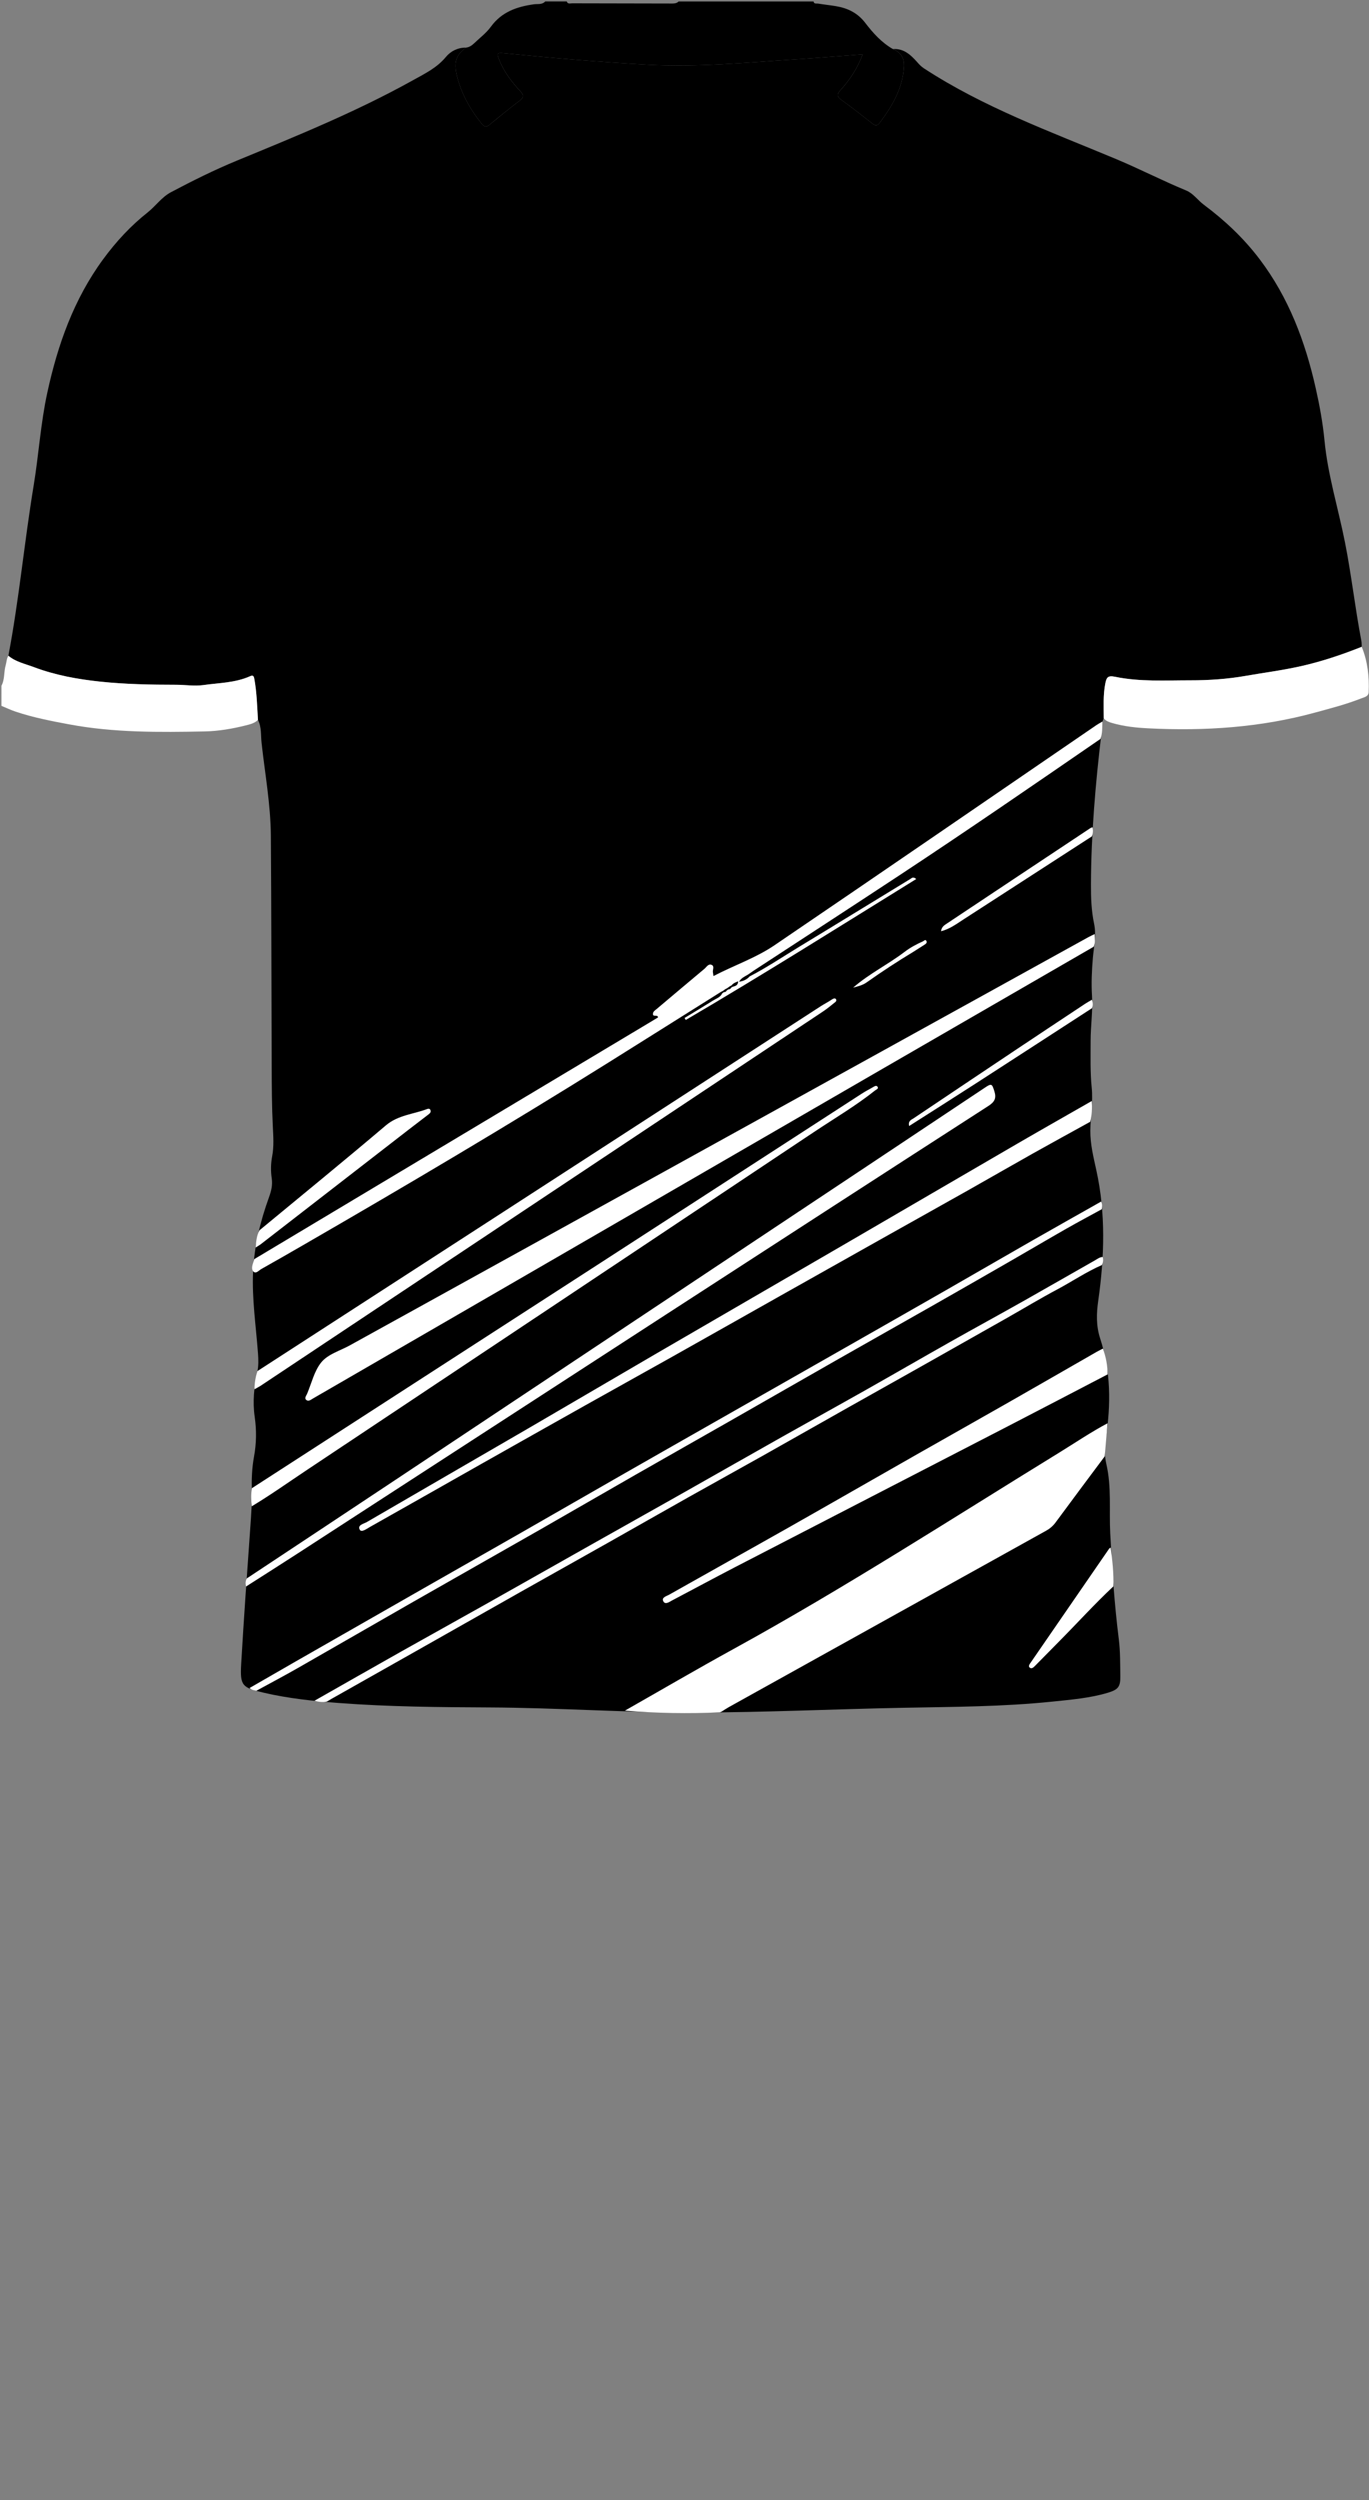 <!--?xml version="1.0" encoding="utf-8"?-->
<!-- Generator: Adobe Illustrator 25.0.1, SVG Export Plug-In . SVG Version: 6.00 Build 0)  -->
<svg version="1.1" id="Camada_1" xmlns="http://www.w3.org/2000/svg" xmlns:xlink="http://www.w3.org/1999/xlink" x="0px" y="0px" viewBox="0 0 229 418" enable-background="new 0 0 229 418" xml:space="preserve">
<rect x="0" y="0" width="229" height="418" fill="#808080" stroke="none"/>
<g onclick="select(this)" class="" id="estampa-primaria" fill="#000000">
	<path d="M43.152,120.365c-0.14-2.301-0.191-4.608-0.613-6.886
		c-0.09-0.486-0.239-0.632-0.692-0.428c-2.491,1.122-5.21,1.111-7.838,1.488
		c-1.478,0.212-3.02-0.051-4.534-0.052c-4.232-0.004-8.466-0.082-12.674-0.523
		c-3.803-0.398-7.564-1.079-11.17-2.441c-1.449-0.547-2.999-0.855-4.228-1.889
		c1.789-9.418,2.664-18.972,4.223-28.425C6.476,76.052,6.793,70.816,7.904,65.691
		c1.742-8.039,4.44-15.665,9.364-22.366c2.14-2.912,4.577-5.555,7.411-7.796
		c1.363-1.078,2.362-2.571,3.924-3.397c3.604-1.906,7.255-3.724,11.026-5.278
		c9.981-4.113,19.986-8.174,29.442-13.433c1.973-1.097,4.01-2.074,5.513-3.894
		c0.812-0.983,1.998-1.578,3.37-1.566c-1.686,1.242-2.079,2.457-1.52,4.716
		c0.743,3.004,2.211,5.627,4.15,8.019c0.465,0.573,0.79,0.584,1.338,0.13
		c1.662-1.374,3.339-2.732,5.056-4.036c0.711-0.54,0.623-0.942,0.083-1.517
		c-1.457-1.551-2.733-3.233-3.539-5.227c-0.48-1.187-0.396-1.27,0.89-1.142
		c7.948,0.795,15.906,1.469,23.883,1.912c8.326,0.462,16.6-0.363,24.886-0.898
		c3.66-0.236,7.314-0.545,11.126-0.833c-0.87,2.323-2.136,4.248-3.695,5.959
		c-0.714,0.783-0.589,1.144,0.201,1.71c1.719,1.232,3.383,2.543,5.046,3.853
		c0.521,0.411,0.84,0.532,1.322-0.113c2.082-2.785,3.796-5.704,4.031-9.29
		c0.097-1.471-0.51-2.443-1.843-3.002c1.804-0.124,2.967,0.963,4.043,2.174
		c0.342,0.385,0.664,0.741,1.114,1.035c10.012,6.546,21.204,10.6,32.145,15.173
		c3.964,1.657,7.781,3.628,11.751,5.266c1.191,0.492,1.935,1.627,2.954,2.386
		c3.511,2.615,6.671,5.592,9.322,9.091c4.872,6.43,7.637,13.775,9.387,21.561
		c0.649,2.885,1.186,5.795,1.469,8.738c0.556,5.793,2.296,11.343,3.422,17.019
		c1.088,5.486,1.702,11.048,2.753,16.539c0.059,0.31,0.038,0.636,0.054,0.955
		c-3.264,1.304-6.582,2.42-10.018,3.204c-3.116,0.711-6.282,1.112-9.423,1.661
		c-3.032,0.529-6.094,0.743-9.174,0.739c-4.23-0.004-8.484,0.272-12.656-0.596
		c-1.203-0.25-1.422,0.119-1.617,1.107c-0.385,1.942-0.265,3.892-0.262,5.843
		c-0.441,0.807-0.294,1.709-0.396,2.568c-0.991,8.377-1.719,16.773-1.746,25.217
		c-0.007,2.2,0.067,4.385,0.523,6.555c0.402,1.909-0.042,3.824-0.205,5.728
		c-0.181,2.116-0.271,4.23-0.143,6.346c0.152,2.525-0.232,5.028-0.231,7.544
		c0,2.597-0.08,5.195,0.182,7.787c0.242,2.401-0.21,4.784-0.23,7.182
		c-0.019,2.27,0.523,4.435,1.002,6.614c1.592,7.252,1.358,14.525,0.322,21.812
		c-0.305,2.143-0.374,4.208,0.327,6.355c1.773,5.425,1.814,11.004,0.941,16.602
		c-0.231,1.481-0.25,2.924,0.091,4.391c0.887,3.821,0.444,7.72,0.646,11.582
		c0.309,5.902,0.692,11.8,1.432,17.672c0.258,2.048,0.225,4.136,0.256,6.207
		c0.026,1.731-0.353,2.227-2.064,2.742c-3.005,0.905-6.123,1.156-9.224,1.481
		c-8.324,0.87-16.684,0.875-25.04,1.039c-11.594,0.227-23.185,0.774-34.777,0.797
		c-11.512,0.022-23.015-0.8-34.533-0.855c-8.357-0.04-16.716-0.108-25.056-0.739
		c-4.229-0.32-8.445-0.758-12.586-1.721c-3.636-0.846-3.987-1.168-3.778-4.809
		c0.441-7.688,1-15.37,1.541-23.052c0.141-1.995,0.28-3.988,0.233-5.987
		c-0.044-1.884,0.03-3.758,0.37-5.613c0.407-2.22,0.439-4.43,0.115-6.672
		c-0.364-2.517-0.108-5.03,0.437-7.503c0.228-1.036,0.192-2.049,0.116-3.091
		c-0.332-4.54-1.025-9.059-0.824-13.631c0.19-4.311,1.208-8.451,2.668-12.487
		c0.376-1.039,0.618-2.031,0.454-3.142c-0.181-1.228-0.162-2.472,0.072-3.701
		c0.316-1.665,0.192-3.327,0.108-5.01c-0.164-3.305-0.175-6.619-0.188-9.93
		c-0.053-12.898-0.042-25.796-0.14-38.694c-0.04-5.203-0.989-10.336-1.553-15.497
		C43.614,122.906,43.767,121.57,43.152,120.365z"></path>
</g>
<g onclick="select(this)" class="" id="c-estampa-secundaria" fill="#ffffff">
	<path d="M184.792,243.487c-2.739,3.674-5.49,7.339-8.205,11.031
		c-0.441,0.6-0.955,1.043-1.594,1.398c-17.697,9.827-35.391,19.66-53.084,29.496
		c-0.413,0.229-0.803,0.499-1.203,0.75c-0-0,0.029-0.015,0.029-0.015
		c-0.107,0.046-0.215,0.092-0.322,0.137c-5.298,0.238-10.591,0.151-15.876-0.29
		c6.053-3.439,12.065-6.952,18.166-10.302
		c18.608-10.217,36.425-21.739,54.495-32.843c2.678-1.646,5.28-3.418,8.063-4.892
		C185.105,239.8,184.948,241.643,184.792,243.487z"></path>
	<path d="M182.937,158.287c-11.93,6.893-23.863,13.781-35.789,20.68
		c-31.597,18.277-63.191,36.56-94.786,54.84c-0.344,0.199-0.729,0.543-1.091,0.279
		c-0.431-0.314-0.042-0.725,0.103-1.069c0.742-1.763,1.187-3.767,2.336-5.209
		c1.127-1.415,3.147-1.96,4.785-2.866c41.176-22.757,82.358-45.502,123.54-68.248
		c0.348-0.192,0.713-0.352,1.07-0.527
		C183.128,156.881,183.253,157.601,182.937,158.287z"></path>
	<path d="M120.596,165.834c-6.275,3.939-12.544,7.888-18.826,11.816
		c-16.722,10.454-33.694,20.492-50.771,30.353
		c-2.419,1.397-4.84,2.791-7.277,4.158c-0.397,0.223-0.848,0.793-1.249,0.497
		c-0.45-0.332-0.316-0.995-0.127-1.527c0.062-0.203,0.127-0.412,0.192-0.62
		c16.626-9.945,33.251-19.892,49.877-29.838c5.485-3.281,10.97-6.563,16.455-9.845
		c0.407-0.244,0.812-0.491,1.208-0.73c-0.097-0.572-0.87,0.013-0.856-0.584
		c0.01-0.404,0.358-0.599,0.63-0.829c2.66-2.24,5.316-4.485,7.985-6.713
		c0.35-0.293,0.655-0.882,1.179-0.667c0.566,0.233,0.149,0.845,0.24,1.278
		c0.031,0.148,0.045,0.3,0.088,0.605c3.43-1.792,7.073-3.023,10.2-5.147
		c17.984-12.212,35.899-24.524,53.84-36.798c0.327-0.224,0.68-0.409,1.021-0.611
		c-0.037,0.977,0.029,1.966-0.329,2.907
		c-11.155,7.672-22.311,15.344-33.616,22.796
		c-8.103,5.341-16.244,10.624-24.367,15.934c-0.333,0.218-0.657,0.451-0.985,0.677
		c-0.549,0.322-1.147,0.583-1.484,1.195c0.696-0.106,1.305-0.363,1.774-0.9
		c2.91-1.496,5.617-3.333,8.41-5.024c6.165-3.732,12.3-7.513,18.457-11.257
		c0.218-0.133,0.482-0.474,0.994,0.006c-12.849,7.945-25.568,15.962-38.544,23.559
		c-0.069-0.11-0.139-0.221-0.208-0.331c1.579-0.962,3.167-1.909,4.731-2.894
		c0.558-0.351,1.255-0.546,1.566-1.221c0.093-0.069,0.187-0.139,0.28-0.208
		c0.198-0.005,0.375-0.046,0.455-0.257c0.092-0.065,0.184-0.129,0.276-0.194
		c0.197-0.018,0.38-0.06,0.467-0.269c0.083-0.056,0.166-0.113,0.249-0.169
		c0.434-0.117,0.909-0.188,0.949-0.916c-0.478,0.171-0.845,0.341-1.119,0.682
		c-0.102,0.056-0.205,0.113-0.307,0.169c-0.14,0.1-0.281,0.201-0.421,0.301
		c-0.103,0.053-0.206,0.107-0.31,0.16c-0.141,0.101-0.283,0.203-0.424,0.304
		C120.798,165.732,120.697,165.783,120.596,165.834z"></path>
	<path d="M41.301,263.881c8.135-5.39,16.277-10.769,24.404-16.171
		c26.545-17.642,53.085-35.292,79.626-52.94
		c6.484-4.312,12.964-8.63,19.445-12.945c1.091-0.726,1.167-0.625,1.554,0.606
		c0.378,1.201,0.036,1.806-1.015,2.483c-17.915,11.542-35.803,23.127-53.688,34.716
		c-20.627,13.365-41.243,26.746-61.868,40.114
		c-2.858,1.852-5.737,3.671-8.606,5.505
		C41.057,264.777,41.034,264.313,41.301,263.881z"></path>
	<path d="M182.363,187.548c-3.239,1.79-6.488,3.564-9.715,5.375
		c-3.563,2-7.101,4.046-10.661,6.052c-4.728,2.664-9.47,5.306-14.202,7.963
		c-5.717,3.21-11.431,6.424-17.144,9.641c-6.023,3.392-12.039,6.796-18.066,10.181
		c-4.872,2.736-9.761,5.442-14.634,8.177c-5.914,3.319-11.822,6.648-17.727,9.984
		c-6.122,3.459-12.233,6.94-18.362,10.386c-0.521,0.293-1.39,0.966-1.676,0.435
		c-0.423-0.785,0.677-0.977,1.198-1.281c9.088-5.289,18.197-10.541,27.288-15.824
		c7.092-4.121,14.158-8.288,21.249-12.411c10.621-6.176,21.258-12.327,31.881-18.5
		c9.453-5.493,18.891-11.01,28.347-16.498c4.148-2.408,8.324-4.77,12.487-7.153
		C182.692,185.245,182.667,186.407,182.363,187.548z"></path>
	<path d="M42.14,248.808c19.162-12.379,38.328-24.752,57.485-37.138
		c14.854-9.605,29.696-19.228,44.547-28.837c0.595-0.385,1.23-0.708,1.845-1.063
		c0.274-0.158,0.62-0.399,0.809-0.017c0.141,0.284-0.252,0.403-0.466,0.574
		c-3.224,2.563-6.773,4.648-10.189,6.926
		c-28.262,18.847-56.543,37.665-84.816,56.496
		c-3.072,2.046-6.081,4.188-9.247,6.09
		C42.013,250.826,41.968,249.816,42.14,248.808z"></path>
	<path d="M185.272,229.784c-5.496,2.859-10.985,5.731-16.49,8.574
		c-15.279,7.892-30.569,15.766-45.845,23.663
		c-3.51,1.815-6.982,3.702-10.481,5.538c-0.466,0.245-1.145,0.775-1.482,0.192
		c-0.392-0.677,0.503-0.88,0.931-1.122c6.661-3.763,13.348-7.477,20.007-11.245
		c7.143-4.042,14.259-8.132,21.392-12.19c5.14-2.924,10.296-5.82,15.434-8.748
		c4.913-2.8,9.812-5.626,14.718-8.437c0.339-0.194,0.695-0.359,1.044-0.538
		C184.987,226.868,185.278,228.299,185.272,229.784z"></path>
	<path d="M43.068,229.225c13.518-8.744,27.038-17.484,40.552-26.234
		c17.872-11.571,35.739-23.151,53.61-34.722c0.617-0.399,1.276-0.732,1.887-1.14
		c0.264-0.176,0.557-0.324,0.729-0.063c0.192,0.291-0.157,0.497-0.362,0.662
		c-0.584,0.469-1.165,0.948-1.788,1.362
		c-31.329,20.848-62.663,41.69-93.998,62.529
		c-0.363,0.242-0.756,0.44-1.135,0.659
		C42.576,231.235,42.738,230.216,43.068,229.225z"></path>
	<path d="M184.295,202.17c-1.989,1.091-3.993,2.155-5.963,3.279
		c-3.101,1.767-6.174,3.583-9.268,5.362c-4.279,2.46-8.562,4.916-12.852,7.356
		c-5.304,3.016-10.623,6.005-15.926,9.023c-5.962,3.394-11.911,6.812-17.87,10.21
		c-5.398,3.078-10.809,6.133-16.203,9.217c-5.36,3.064-10.699,6.164-16.06,9.224
		c-6.98,3.985-13.979,7.935-20.959,11.921c-6.464,3.692-12.906,7.422-19.371,11.111
		c-2.29,1.306-4.623,2.538-6.936,3.803c-0.414-0.069-0.826-0.143-1.138-0.462
		c2.588-1.49,5.172-2.985,7.763-4.468c7.151-4.091,14.303-8.178,21.458-12.262
		c5.401-3.083,10.811-6.15,16.209-9.237c5.871-3.356,11.729-6.734,17.6-10.09
		c5.221-2.985,10.451-5.955,15.677-8.93c6.502-3.701,13.006-7.398,19.507-11.1
		c6.062-3.452,12.125-6.9,18.179-10.365c4.801-2.747,9.583-5.528,14.386-8.272
		c3.882-2.218,7.781-4.405,11.672-6.607
		C184.391,201.3,184.372,201.733,184.295,202.17z"></path>
	<path d="M52.604,284.345c4.822-2.737,9.638-5.486,14.469-8.207
		c4.67-2.63,9.361-5.221,14.033-7.848c5.837-3.282,11.661-6.586,17.495-9.874
		c4.807-2.71,9.624-5.404,14.429-8.117c5.929-3.348,11.844-6.72,17.776-10.063
		c4.663-2.628,9.351-5.211,14.012-7.843c4.729-2.67,9.428-5.391,14.158-8.059
		c4.102-2.314,8.238-4.568,12.341-6.879c3.965-2.234,7.904-4.513,11.865-6.753
		c0.397-0.224,0.774-0.539,1.272-0.547c0.128,0.474,0.084,0.928-0.161,1.358
		c-2.595,1.131-4.936,2.729-7.427,4.054c-2.874,1.529-5.664,3.216-8.498,4.822
		c-4.781,2.709-9.565,5.411-14.353,8.109c-4.011,2.26-8.032,4.504-12.044,6.764
		c-4.794,2.701-9.577,5.422-14.374,8.118c-4.115,2.312-8.251,4.587-12.365,6.9
		c-4.562,2.564-9.106,5.159-13.665,7.729c-4.807,2.71-9.626,5.399-14.432,8.111
		c-5.796,3.27-11.582,6.555-17.375,9.83c-4.725,2.671-9.453,5.335-14.178,8.004
		c-0.305,0.172-0.606,0.353-0.909,0.53
		C53.971,284.633,53.285,284.531,52.604,284.345z"></path>
	<path d="M43.404,205.692c7.053-5.833,14.152-11.612,21.132-17.532
		c2.061-1.748,4.606-1.864,6.921-2.748c0.21-0.08,0.49-0.08,0.569,0.248
		c0.083,0.341-0.163,0.513-0.381,0.682c-1.107,0.855-2.224,1.697-3.33,2.553
		c-8.215,6.362-16.428,12.727-24.645,19.087c-0.282,0.218-0.599,0.393-0.899,0.588
		C42.844,207.581,42.919,206.591,43.404,205.692z"></path>
	<path d="M186.241,265.223c-3.147,2.948-6.04,6.145-9.075,9.203
		c-1.349,1.36-2.687,2.731-4.035,4.092c-0.252,0.254-0.584,0.574-0.906,0.268
		c-0.257-0.243,0.027-0.594,0.204-0.851c4.357-6.332,8.718-12.661,13.083-18.989
		c0.063-0.091,0.178-0.147,0.268-0.22
		C186.078,260.881,186.312,263.042,186.241,265.223z"></path>
	<path d="M182.638,168.573c-6.465,4.188-12.924,8.385-19.397,12.56
		c-3.675,2.371-7.373,4.707-11.165,7.125c-0.211-0.879,0.386-1.047,0.768-1.304
		c5.763-3.87,11.531-7.732,17.305-11.586c3.786-2.527,7.582-5.04,11.378-7.554
		c0.363-0.24,0.749-0.445,1.125-0.666
		C182.806,167.625,182.877,168.1,182.638,168.573z"></path>
	<path d="M182.633,139.842c-7.165,4.632-14.328,9.265-21.495,13.895
		c-1.146,0.74-2.245,1.575-3.722,1.959c0.072-0.741,0.57-1.023,0.989-1.302
		c7.997-5.328,16.004-10.642,24.01-15.956c0.097-0.064,0.222-0.084,0.335-0.126
		C182.874,138.834,182.839,139.345,182.633,139.842z"></path>
	<path d="M142.708,165.124c2.686-2.344,5.86-3.884,8.638-6.004
		c0.943-0.72,1.98-1.26,3.053-1.743c0.181-0.082,0.395-0.406,0.575-0.041
		c0.122,0.247-0.05,0.435-0.28,0.577c-0.643,0.398-1.266,0.829-1.913,1.22
		c-2.66,1.607-5.261,3.305-7.797,5.101
		C144.291,164.725,143.492,164.913,142.708,165.124z"></path>
</g>
<g onclick="select(this)" class="" id="gola-primaria" fill="#000000">
	<path d="M77.953,7.96c0.544-0.061,0.973-0.351,1.352-0.714
		c0.952-0.912,2.043-1.727,2.807-2.777c1.808-2.487,4.355-3.358,7.215-3.752
		c0.629-0.086,1.358,0.1,1.873-0.476c1.2,0,2.4,0,3.6,0
		c0.169,0.491,0.599,0.312,0.914,0.314c5.578,0.02,11.157,0.02,16.735,0.035
		c0.408,0.001,0.773-0.05,1.071-0.349c7.52,0,15.04,0,22.56,0
		c0.083,0.474,0.49,0.314,0.761,0.359c0.98,0.161,1.969,0.263,2.948,0.424
		c1.984,0.325,3.655,1.12,4.937,2.792c1.299,1.695,2.737,3.305,4.642,4.388
		c1.334,0.559,1.94,1.531,1.843,3.002c-0.236,3.586-1.949,6.505-4.031,9.29
		c-0.482,0.645-0.801,0.524-1.322,0.113c-1.662-1.31-3.326-2.621-5.046-3.853
		c-0.79-0.566-0.915-0.927-0.201-1.71c1.56-1.711,2.826-3.636,3.695-5.959
		c-3.812,0.288-7.467,0.597-11.126,0.833c-8.286,0.535-16.561,1.36-24.886,0.898
		c-7.977-0.443-15.935-1.116-23.883-1.912c-1.286-0.129-1.369-0.045-0.89,1.142
		c0.806,1.994,2.082,3.677,3.539,5.227c0.54,0.574,0.628,0.977-0.083,1.517
		c-1.717,1.303-3.395,2.661-5.056,4.036c-0.548,0.453-0.873,0.443-1.338-0.13
		c-1.94-2.392-3.407-5.015-4.15-8.019C75.874,10.417,76.267,9.202,77.953,7.96z"></path>
</g>
<g onclick="select(this)" class="" id="detalhe-punho" fill="#ffffff">
	<path d="M0.24,114.654c0.583-1.072,0.383-2.307,0.711-3.434
		c0.154-0.528,0.138-1.103,0.451-1.587c1.229,1.034,2.779,1.342,4.228,1.889
		c3.606,1.362,7.367,2.042,11.17,2.441c4.208,0.441,8.442,0.519,12.674,0.523
		c1.513,0.001,3.056,0.265,4.534,0.052c2.629-0.377,5.348-0.366,7.838-1.488
		c0.452-0.204,0.602-0.058,0.692,0.428c0.422,2.278,0.473,4.585,0.613,6.886
		c-0.57,0.554-1.324,0.739-2.048,0.918c-2.25,0.558-4.542,0.959-6.857,1.005
		c-7.584,0.152-15.168,0.22-22.675-1.182c-3.015-0.563-6.023-1.143-8.936-2.12
		c-0.816-0.274-1.598-0.646-2.396-0.974C0.24,116.893,0.24,115.774,0.24,114.654z"></path>
	<path d="M184.63,120.095c-0.003-1.951-0.123-3.901,0.262-5.843
		c0.196-0.987,0.414-1.357,1.617-1.107c4.172,0.868,8.425,0.592,12.656,0.596
		c3.08,0.003,6.142-0.21,9.174-0.739c3.142-0.549,6.307-0.949,9.423-1.661
		c3.436-0.784,6.754-1.9,10.018-3.204c0.997,2.437,1.276,4.99,1.163,7.593
		c-0.033,0.747-0.774,0.847-1.299,1.054c-2.491,0.983-5.086,1.644-7.662,2.349
		c-9.139,2.501-18.469,3.11-27.887,2.635c-2.022-0.102-4.061-0.309-6.03-0.882
		C185.526,120.73,185,120.558,184.63,120.095z"></path>
</g>
</svg>
